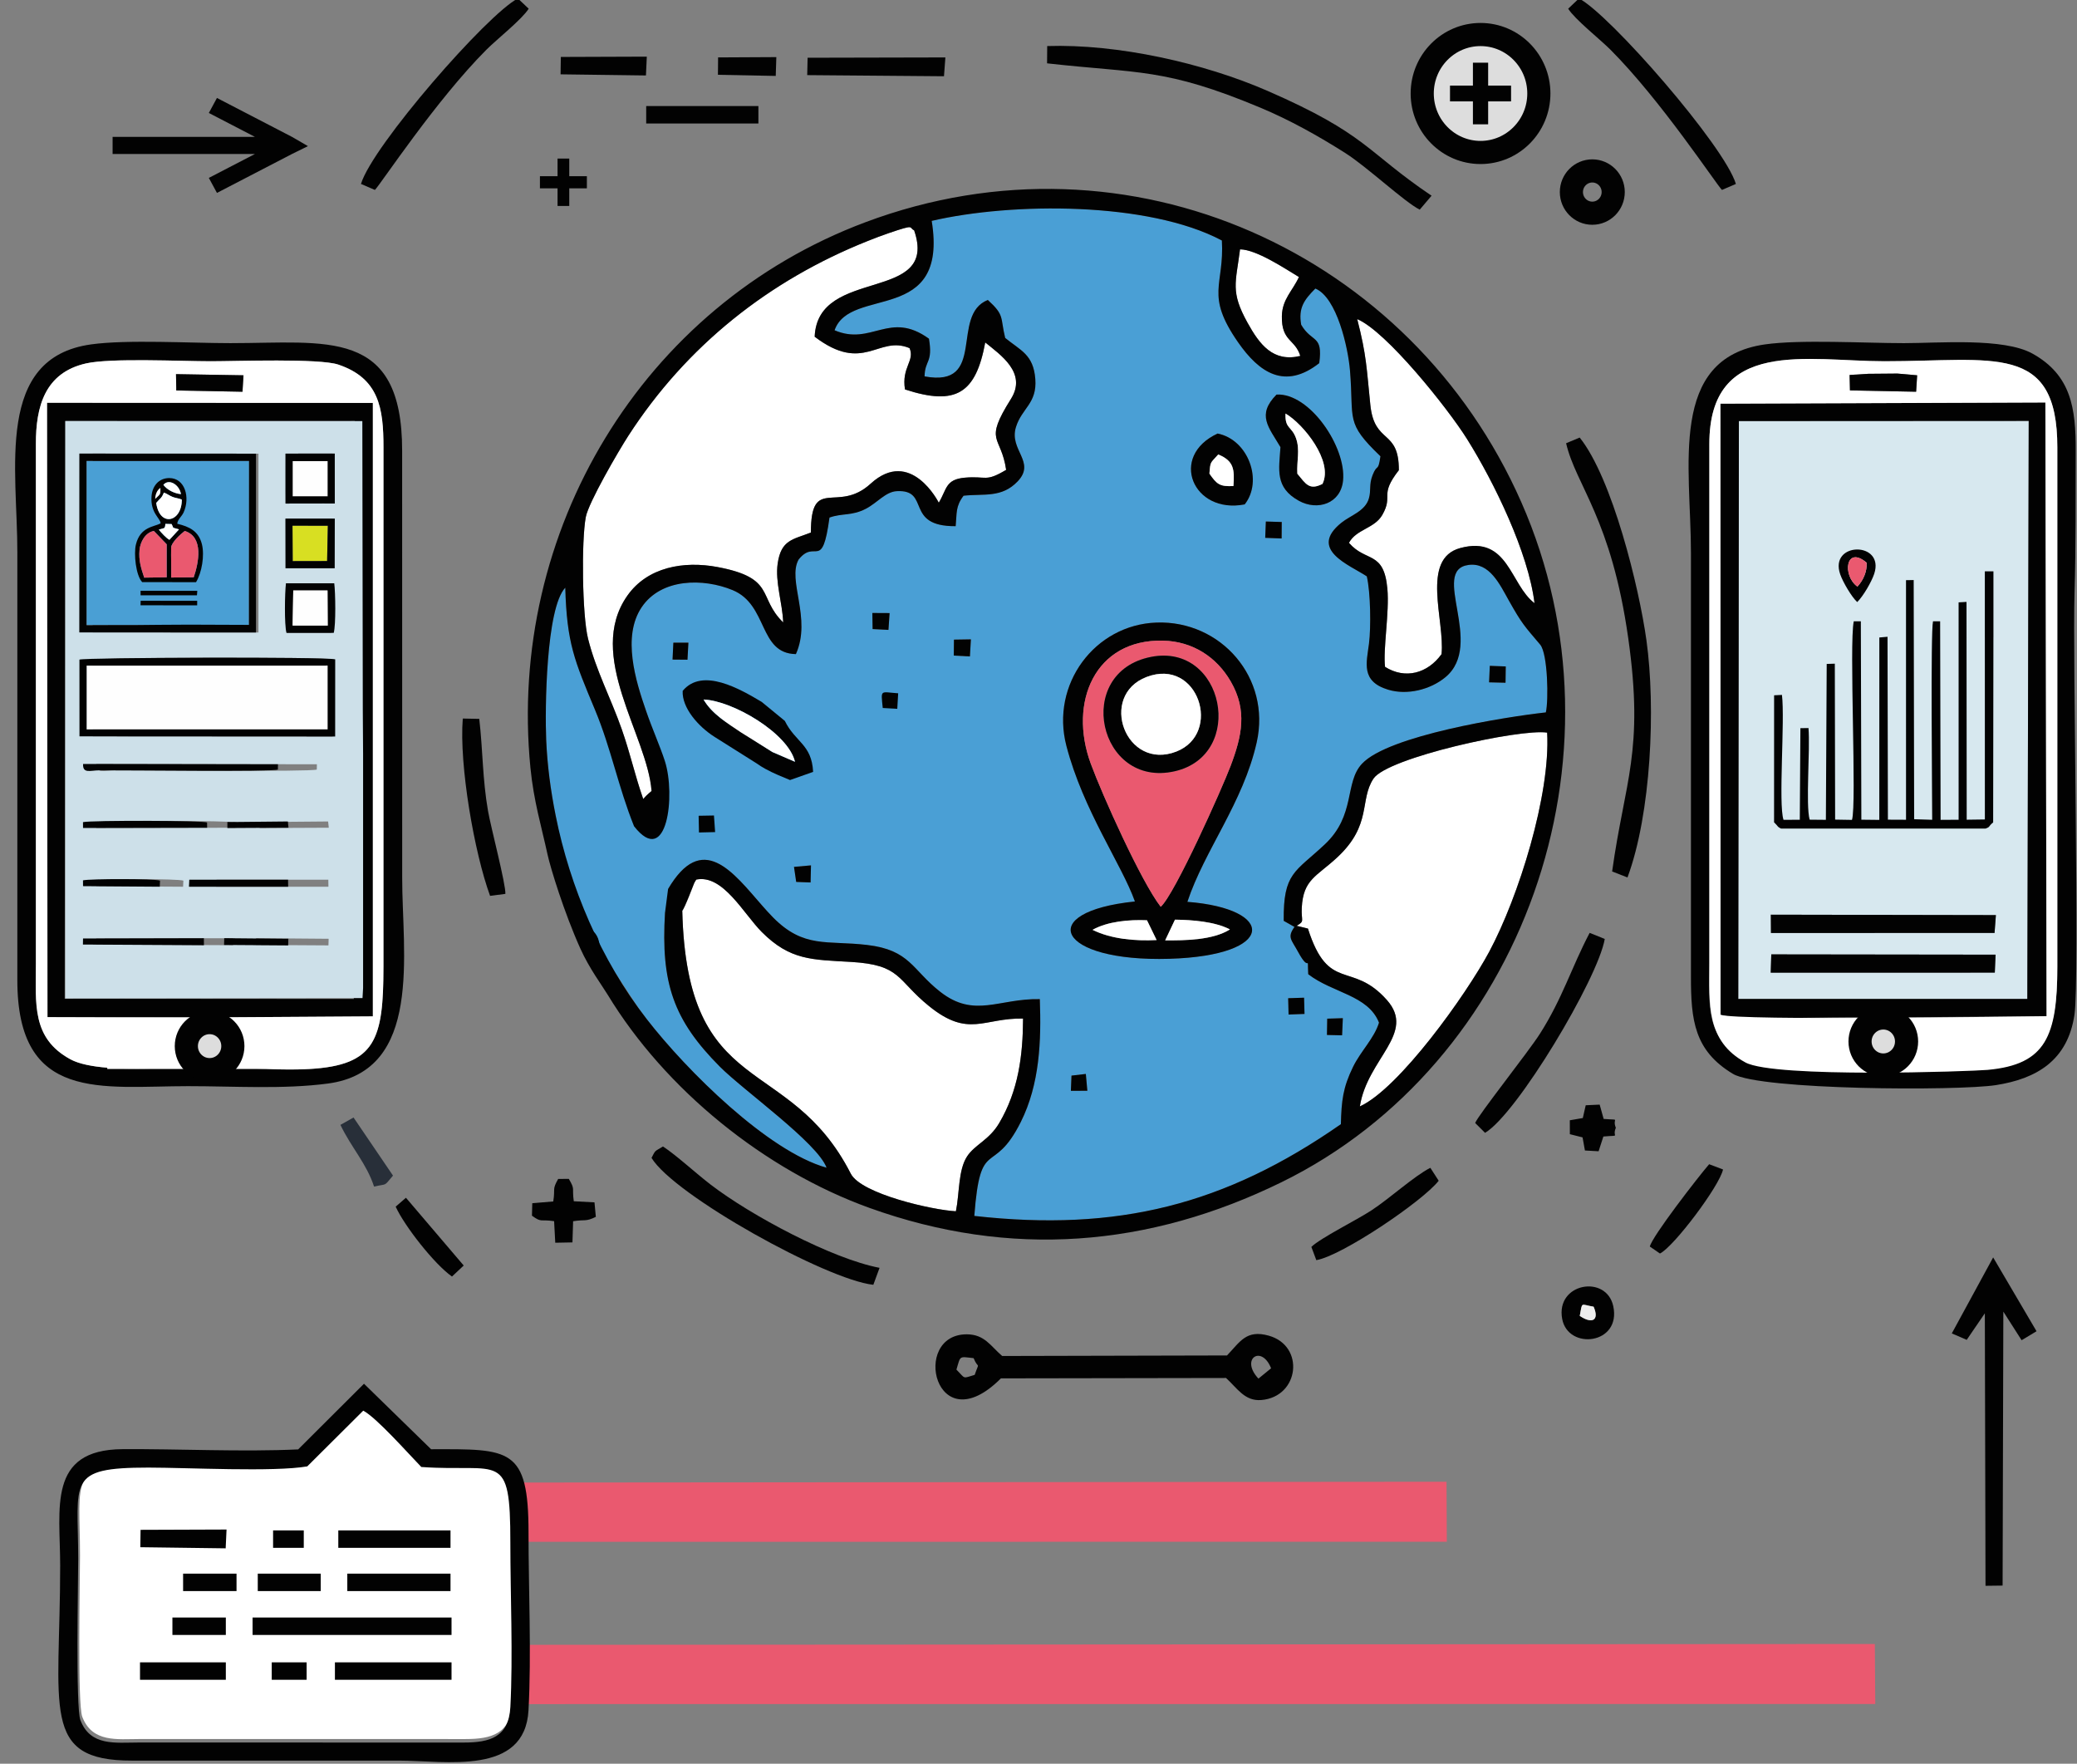 <?xml version="1.0" encoding="UTF-8"?>
<!DOCTYPE svg PUBLIC "-//W3C//DTD SVG 1.1//EN" "http://www.w3.org/Graphics/SVG/1.1/DTD/svg11.dtd">
<!-- Creator: CorelDRAW -->
<svg xmlns="http://www.w3.org/2000/svg" xml:space="preserve" width="530px" height="450px" shape-rendering="geometricPrecision" text-rendering="geometricPrecision" image-rendering="optimizeQuality" fill-rule="evenodd" clip-rule="evenodd"
viewBox="0 0 530 450.001"
 xmlns:xlink="http://www.w3.org/1999/xlink">
 <rect x="0" y="0" width="530" height="450.001" fill="#808080" stroke="none"/>
 <g id="Слой_x0020_1">
  <g id="_244852120">
   <ellipse id="_250399728" fill="none" stroke="#020202" stroke-width="5.906" cx="406.317" cy="49.005" rx="5.335" ry="5.394"/>
   <polygon id="_245659232" fill="#EA596F" points="98.58,434.795 478.524,434.77 478.418,419.459 98.478,419.695 "/>
   <polygon id="_238468968" fill="#EA596F" points="98.55,393.397 369.195,393.371 369.119,378.061 98.478,378.298 "/>
   <path id="_244886648" fill="white" d="M166.427 209.574c1.955,-0.963 0.122,-5.165 -0.161,-7.773 -1.075,-14.198 -16.865,-34.547 -6.203,-49.786 5.158,-7.372 14.441,-8.942 22.973,-7.35 15.05,2.809 10.204,7.711 16.82,14.144 -0.202,-5.028 -2.092,-10.344 -1.408,-15.041 0.886,-6.099 3.906,-6.093 8.474,-7.898 -0.006,-14.688 6.778,-4.719 15.234,-12.449 10.253,-9.374 17.398,4.831 17.399,4.832 2.073,-3.399 1.662,-5.93 6.62,-6.376 5.648,-0.507 5.159,1.228 10.57,-1.996 -1.303,-9.009 -5.845,-6.854 1.228,-18.103 4.186,-6.657 -2.718,-11.257 -6.562,-14.406 -2.395,12.954 -7.409,16.274 -20.479,11.989 -0.924,-5.675 2.585,-7.312 1.161,-10.54 -7.996,-3.357 -11.647,6.632 -24.207,-2.909 0.738,-18.037 31.84,-8.428 25.377,-27.152 -1.487,-0.669 0.544,-1.662 -6.374,0.685 -1.858,0.63 -3.633,1.312 -5.454,2.039 -25.078,9.991 -46.193,26.639 -61.107,49.719 -2.454,3.798 -10.165,17.01 -10.854,20.747 -1.127,6.102 -0.917,24.996 0.578,30.985 2.017,8.093 5.831,15.237 8.595,23.096 2.893,8.224 4.018,15.279 7.781,23.543z"/>
   <path id="_244886696" fill="#D7E8EF" d="M451.99 243.506l57.23 0.072 -0.194 4.58 -57.182 0.017 0.145 -4.669zm-0.113 -10.129l57.425 0.105 -0.339 4.548 -57.054 0.019 -0.032 -4.672zm-8.311 21.501l73.761 -0.005 0.353 -147.484 -73.956 0.04 -0.158 147.448z"/>
   <path id="_244886816" fill="#020202" d="M52.136 268.513c-2.823,-3.617 -0.586,-6.634 3.976,-4.501l-0.369 4.124 -3.607 0.377zm-35.47 -161.079l73.871 -0.013 -0.257 147.454 -73.772 -0.054 0.158 -147.387zm31.936 164.84c-7.759,0.244 -24.222,1.482 -30.627,-1.995 -9.947,-5.4 -8.82,-14.177 -8.82,-24.452l-0.002 -132.481c-0.022,-9.695 2.326,-18.253 12.803,-20.622 6.313,-1.429 24.246,-0.55 31.851,-0.552 6.517,-0.002 27.674,-0.781 32.521,0.855 10.345,3.49 11.539,11.06 11.524,21.157l-0.006 132.481c-0.014,24.317 -3.359,28.08 -39.511,25.535 3.443,-5.197 3.848,-7.234 0.05,-12.647l36.761 -0.234 0.001 -156.517 -83.147 -0.037 0.115 156.752 36.418 0.105c-3.798,7.462 -3.346,5.445 0.072,12.651zm-25.368 -184.403c-24.581,3.423 -18.771,31.771 -18.807,53.145l-0.002 109.003c-0.048,31.386 21.586,27.11 43.577,27.11 11.76,0 24.266,0.84 35.649,-0.663 24.371,-3.217 18.947,-33.472 18.979,-52.44l-0.013 -109.004c0.032,-31.501 -19.257,-27.47 -43.836,-27.47 -10.019,0 -26.335,-0.965 -35.548,0.319z"/>
   <path id="_244886624" fill="#020202" d="M482.746 267.831c-6.442,3.328 -6.673,-7.136 0.444,-3.847l-0.444 3.847zm-39.023 -160.401l73.956 -0.04 -0.353 147.484 -73.761 0.005 0.158 -147.448zm31.937 164.84c-7.741,0.262 -24.239,1.475 -30.628,-2 -10.05,-5.465 -8.849,-14.086 -8.849,-24.444l0.001 -132.481c-0.048,-27.317 25.141,-21.175 44.68,-21.174 27.836,0.002 44.15,-4.866 44.117,22.012l-0.001 132.481c0.001,24.246 -6.191,28.273 -39.562,25.519 3.386,-5.085 3.78,-7.186 0.039,-12.625l36.78 -0.283 -0.302 -156.582 -82.927 0.304 0.035 155.93c4.924,1.577 29.196,0.376 36.568,0.685 -3.743,7.097 -3.25,5.753 0.05,12.658zm-25.351 -184.39c-24.664,3.576 -18.822,31.067 -18.822,53.136l0 108.164c-0.011,11.112 0.86,18.895 10.721,24.814 6.908,4.146 57.426,4.384 67.138,2.862 10.225,-1.604 18.27,-6.181 20.009,-17.973 1.346,-9.125 -0.5,-90.534 0.019,-107.805 0.354,-11.761 0.25,-24.195 0.293,-36.056 0.039,-10.782 -1.116,-19.296 -11.034,-24.804 -7.395,-4.107 -23.958,-2.666 -32.793,-2.666 -9.853,0 -26.542,-0.976 -35.53,0.328z"/>
   <path id="_254340096" fill="white" d="M176.118 227.04l-2.019 5.3c1.189,48.623 27.208,36.2 43.003,67.118 2.64,5.167 20.93,9.302 26.821,9.592 0.941,-4.57 0.561,-10.501 2.855,-14 1.989,-3.032 5.619,-4.143 8.187,-8.493 4.882,-8.265 6.053,-17.117 6.097,-26.673 -10.09,-0.213 -13.848,5.021 -23.985,-3.171 -8.334,-6.735 -7.059,-10.527 -19.937,-11.284 -9.911,-0.583 -15.494,-0.367 -22.734,-7.613 -4.654,-4.659 -9.943,-14.804 -16.744,-13.394l-1.544 2.62z"/>
   <path id="_246871088" fill="white" d="M347.004 282.295c9.992,-4.528 27.095,-28.428 33.01,-39.46 7.492,-13.975 15.662,-40.038 14.783,-55.912 -6.908,-1.048 -40.753,6.374 -44.316,11.741 -3.635,5.478 -0.312,11.754 -9.21,20.058 -5.283,4.93 -8.712,5.596 -9.087,12.863 -0.181,3.514 0.863,3.365 -1.31,4.628l2.881 0.709c5.268,16.541 11.158,8.101 20.144,18.224 7.557,8.513 -4.995,14.931 -6.893,27.149z"/>
   <path id="_246870752" fill="white" d="M484.185 95.315l5.026 0.439 -0.261 4.193 -16.884 -0.337 -0.093 -3.939 4.746 -0.293 7.467 -0.064zm38.052 163.96l-0.302 -156.582 -82.927 0.304 0.035 155.93c4.874,1.56 75.441,0.409 83.194,0.348zm-14.998 13.7l0 0.001 -0.006 0c-4.132,0.38 -54.41,2.147 -61.839,-1.894 -10.05,-5.465 -9.21,-14.897 -9.21,-25.256l0.001 -132.481c-0.048,-27.317 25.141,-21.175 44.68,-21.174 27.836,0.002 44.15,-4.866 44.117,22.012l-0.001 132.481c0.001,17.723 -2.928,24.946 -17.741,26.31z"/>
   <path id="_246871040" fill="white" d="M44.912 95.462l17.221 0.293 -0.257 4.193 -16.887 -0.321 -0.076 -4.165zm-17.543 164.098l31.019 0 -0.005 -0.007 36.761 -0.234 0.001 -156.517 -83.147 -0.037 0.115 156.752 15.256 0.044 0 -0.001zm51.642 13.188l0 0.002 -0.03 0c-3.122,0.178 -6.755,0.165 -10.977,0l-40.635 0 0 -0.326c-3.81,-0.313 -7.194,-0.952 -9.393,-2.146 -9.947,-5.4 -8.82,-14.177 -8.82,-24.452l-0.002 -132.481c-0.022,-9.695 2.326,-18.253 12.803,-20.622 6.313,-1.429 24.246,-0.55 31.851,-0.552 6.517,-0.002 27.674,-0.781 32.521,0.855 10.345,3.49 11.539,11.06 11.524,21.157l-0.006 132.481c-0.011,18.513 -1.956,25.11 -18.835,26.084z"/>
   <path id="_246871232" fill="white" d="M374.359 112.021c-4.971,-7.932 -20.63,-27.504 -28.024,-30.6 2.398,9.339 2.378,12.502 3.344,21.885 1.051,10.213 7.316,6.037 7.276,16.662 -5.131,6.582 -1.307,6.301 -4.209,11.396 -1.997,3.503 -6.648,3.645 -8.519,7.136 4.35,5.06 8.913,1.913 9.802,11.704 0.552,6.061 -1.135,15.344 -0.598,19.939 5.161,3.242 10.854,1.681 14.415,-3.232 0.908,-8.518 -5.435,-24.338 4.799,-27.086 12.28,-3.298 12.672,9.377 18.931,14.07 -1.571,-12.874 -10.281,-30.809 -17.216,-41.875z"/>
   <path id="_246871208" fill="#4A9FD5" d="M273.418 274.437l3.659 -0.426 0.39 4.296 -4.204 0.002 0.155 -3.872zm65.256 -14.529l3.987 -0.128 -0.19 4.381 -3.868 -0.094 0.071 -4.159zm-9.965 -5.219l4.059 -0.131 0.115 4.143 -4.069 0.154 -0.105 -4.166zm-126.1 -33.509l4.332 -0.385 -0.099 4.364 -3.672 -0.139 -0.561 -3.84zm100.386 8.917c22.7,1.756 22.743,13.72 -4.558,14.535 -28.785,0.857 -34.57,-11.97 -8.836,-14.629 -3.341,-9.423 -13.195,-23.202 -17.49,-39.73 -4.074,-15.68 7.26,-30.886 23.007,-31.433 16.428,-0.57 29.276,14.111 25.564,30.58 -3.478,15.43 -13.303,27.474 -17.687,40.677zm77.168 -60.214l4.072 0.158 -0.06 4.156 -4.196 -0.1 0.184 -4.214zm-208.339 -5.909l3.84 0.006 -0.235 4.344 -3.814 -0.034 0.209 -4.316zm71.601 -0.777l4.325 -0.069 -0.252 4.362 -4.113 -0.223 0.039 -4.07zm-20.819 -6.797l4.4 0.025 -0.292 4.289 -4.044 -0.209 -0.064 -4.104zm100.407 -23.34l4.058 0.126 -0.028 4.205 -4.189 -0.163 0.159 -4.168zm-5.395 -4.365c-13.225,2.568 -19.422,-12.295 -6.907,-18.081 7.864,1.578 11.635,12.122 6.907,18.081zm9.124 -14.613c-2.998,-5.107 -6.154,-8.179 -0.998,-13.414 8.469,-0.464 17.837,13.447 16.974,21.946 -0.599,5.901 -6.53,7.779 -11.269,5.164 -6.185,-3.415 -5.067,-7.959 -4.707,-13.696zm-160.474 87.72c1.018,9.397 3.392,10.971 0.765,7.207 -1,-1.433 -3.652,4.139 -6.021,-2.349 -2.867,-7.85 -6.325,-18.712 -9.167,-25.524 -5.263,-12.617 -7.193,-16.984 -7.6,-31.189 -4.923,5.217 -5.203,31.024 -4.863,38.864 0.283,6.51 1.13,12.87 2.414,19.264 7.191,35.815 -3.634,11.139 17.454,43.518 1.969,3.024 3.565,5.557 5.773,8.407 10.232,13.201 30.997,33.762 45.904,37.935 -2.347,-6.357 -21.188,-19.701 -27.247,-25.791 -11.86,-11.918 -15.06,-21.314 -13.983,-39.26l3.829 -2.287 0.574 1.743 2.019 -5.3 -2.581 -1.049 -3.058 0.828c9.901,-16.839 18.63,-1.013 26.785,7.252 7.877,7.983 13.761,5.809 24.023,7.028 10.962,1.304 11.443,6.301 18.612,11.926 8.766,6.88 14.978,1.672 25.44,1.9 0.394,10.688 -0.021,21.686 -4.853,31.343 -7.115,14.217 -10.299,3.306 -11.861,23.968 36.54,4.096 63.982,-2.813 93.538,-23.41 0.154,-5.936 0.497,-9.294 3.107,-14.629 1.971,-4.029 5.428,-7.324 6.619,-11.277 -2.8,-7.055 -11.854,-7.547 -18.058,-12.355 -0.285,-5.786 0.581,0.154 -2.574,-5.667 -1.754,-3.234 -2.836,-3.72 -0.934,-6.399l-2.75 -1.553c-0.126,-12.305 2.877,-12.37 10.468,-19.493 7.993,-7.5 4.981,-15.75 9.507,-20.589 6.75,-7.219 36.62,-11.961 46.913,-13.1 0.731,-3.05 0.502,-14.989 -1.442,-17.288 -4.136,-4.89 -4.638,-5.291 -8.003,-11.267 -2.282,-4.049 -4.922,-9.813 -10.307,-9.065 -9.811,1.362 4.261,20.236 -5.867,28.64 -3.846,3.19 -9.782,4.662 -14.637,3.181 -7.019,-2.14 -5.486,-6.855 -4.871,-11.748 0.526,-4.175 0.411,-13.029 -0.555,-17.164 -4.42,-2.935 -15.015,-6.816 -6.498,-13.674 2.398,-1.931 6.093,-2.946 7.029,-6.215 0.608,-2.126 -0.014,-3.474 0.934,-5.919 1.218,-3.137 1.397,-0.579 2.016,-4.827 -9.086,-8.72 -6.724,-9.156 -7.772,-21.868 -0.48,-5.831 -3.343,-18.659 -8.839,-20.929 -2.874,2.894 -4.369,4.942 -3.615,9.234 2.765,4.727 5.593,2.425 4.609,9.801 -8.751,6.855 -15.299,2.485 -20.745,-5.363 -8.453,-12.182 -3.443,-14.395 -4.102,-25.933 -18.775,-9.96 -53.576,-9.763 -74.045,-5.004 4.319,26.668 -20.83,16.515 -24.783,27.908 9.464,4.055 13.993,-5.134 24.08,2.148 1.049,6.254 -1.041,5.394 -1.117,9.618 16.082,2.985 6.422,-15.641 16.143,-19.497 4.357,3.966 3.13,4.357 4.426,9.685 3.925,3.219 7.205,4.207 7.688,10.476 0.481,6.254 -3.419,7.409 -4.931,12.247 -1.844,5.906 5.173,8.888 0.431,13.877 -4.074,4.285 -8.622,3.098 -13.806,3.663 -2.069,2.744 -1.694,4.377 -2.015,7.771 -13.225,0.096 -6.27,-9.403 -15.028,-8.936 -2.856,0.152 -4.962,2.965 -7.865,4.48 -3.638,1.899 -5.998,1.08 -9.307,2.257 -1.884,13.93 -3.575,5.276 -7.883,10.722 -2.949,5.269 3.392,15.012 -0.689,24.117 -9.576,-0.163 -7.039,-12.569 -16.154,-16.328 -7.496,-3.092 -18.207,-3.03 -23.186,4.346 -5.06,7.495 -1.558,18.794 1.116,26.492 1.433,4.126 1.1,8.532 2.302,11.922 2.029,5.718 4.735,9.593 0.715,11.981l-1.62 -3.503z"/>
   <path id="_246871400" fill="#020202" d="M299.827 234.647c4.385,0.064 10.137,0.477 14.021,2.489 -4.305,2.72 -11.373,2.83 -16.519,2.789l2.498 -5.277zm-21.037 2.595c3.88,-2.166 9.373,-2.631 13.892,-2.44l2.456 5.047c-5.405,0.278 -11.562,-0.235 -16.348,-2.607zm17.396 -5.878c-4.978,-6.404 -14.864,-28.415 -17.848,-36.517 -5.774,-15.686 1.082,-31.805 18.451,-31.389 7.612,0.183 13.687,4.231 17.261,10.408 4.293,7.424 2.864,13.9 -0.038,21.576 -2.194,5.803 -14.27,32.796 -17.826,35.922zm6.808 -1.266c4.384,-13.204 14.209,-25.247 17.687,-40.677 3.712,-16.469 -9.136,-31.151 -25.564,-30.58 -15.746,0.547 -27.08,15.752 -23.007,31.433 4.295,16.528 14.149,30.307 17.49,39.73 -25.734,2.659 -19.949,15.487 8.836,14.629 27.301,-0.815 27.258,-12.778 4.558,-14.535z"/>
   <path id="_246871304" fill="#EA596F" d="M293.694 167.608c18.695,-3.686 24.335,25.006 6.074,29.172 -19.519,4.454 -25.971,-25.251 -6.074,-29.172zm2.493 63.755c3.556,-3.126 15.632,-30.119 17.826,-35.922 2.902,-7.676 4.331,-14.152 0.038,-21.576 -3.574,-6.177 -9.648,-10.225 -17.261,-10.408 -17.369,-0.416 -24.226,15.703 -18.451,31.389 2.983,8.102 12.869,30.113 17.848,36.517z"/>
   <path id="_246871568" fill="#020202" d="M399.633 113.091c2.516,10.822 11.536,19.156 15.866,49.818 4.069,28.812 -0.907,36.326 -4.122,59.439l3.917 1.539c6.052,-16.335 7.224,-43.343 4.839,-60.521 -1.867,-13.459 -8.709,-41.369 -17.035,-51.722l-3.464 1.447z"/>
   <path id="_246871664" fill="#020202" d="M267.186 16.159c23.44,2.637 30.038,1.114 54.436,11.316 7.473,3.125 14.797,7.212 21.689,11.59 5.604,3.561 15.079,12.481 18.972,14.425l3.018 -3.555c-16.747,-11.287 -16.388,-15.651 -41.898,-26.766 -16.283,-7.096 -38.208,-11.998 -56.182,-11.419l-0.034 4.409z"/>
   <polygon id="_246871760" fill="#020202" points="511.205,334.656 515.866,341.949 519.675,339.66 508.605,320.825 498.053,340.212 501.859,341.858 506.483,335.087 506.655,404.61 511.017,404.556 "/>
   <path id="_246871856" fill="#020202" d="M293.836 172.315c12.685,-3.502 18.141,16.135 5.199,19.826 -12.632,3.602 -18.884,-16.048 -5.199,-19.826zm-0.142 -4.707c-19.897,3.921 -13.444,33.626 6.074,29.172 18.261,-4.166 12.62,-32.858 -6.074,-29.172z"/>
   <path id="_246871952" fill="white" d="M293.836 172.315c-13.684,3.778 -7.433,23.428 5.199,19.826 12.941,-3.691 7.486,-23.328 -5.199,-19.826z"/>
   <path id="_246871112" fill="#020202" d="M166.252 295.429c5.783,9.555 44.7,31.132 56.602,32.38l1.589 -4.326c-12.146,-2.314 -32.815,-13.341 -43.119,-21.249 -3.761,-2.885 -8.695,-7.454 -12.146,-9.715 -2.289,1.384 -1.844,0.861 -2.926,2.91z"/>
   <path id="_246872048" fill="#020202" d="M184.287 183.545l-0.008 -0.006c-1.89,-1.454 -3.604,-3.082 -4.742,-5.058 7.343,0.261 21.58,8.562 23.323,15.88l-5.769 -2.489c-0.836,-0.522 -12.442,-8.091 -12.804,-8.328zm8.854 11.276c0.648,0.471 1.361,0.912 2.104,1.324l0.004 0.002c2.131,1.18 4.513,2.121 6.343,2.878l5.898 -2.078c-0.358,-7.077 -4.537,-7.535 -7.221,-13.015l-5.893 -4.838c-5.461,-3.248 -15.126,-8.914 -20.176,-2.818 -0.222,4.304 3.973,9.104 8.151,11.745l10.791 6.798z"/>
   <path id="_244680680" fill="#020202" d="M400.161 2.219c1.706,2.725 8.154,7.828 10.745,10.421 12.947,12.961 27.002,34.336 28.497,35.818l3.554 -1.524c-2.9,-9.711 -32.264,-43.35 -40.039,-47.325l-2.756 2.609z"/>
   <path id="_244680800" fill="#020202" d="M134.907 2.219c-1.706,2.725 -8.154,7.828 -10.745,10.421 -12.947,12.961 -27.001,34.336 -28.497,35.818l-3.554 -1.524c2.9,-9.711 32.264,-43.35 40.039,-47.325l2.756 2.609z"/>
   <path id="_244680920" fill="#020202" d="M328.034 105.518c4.539,2.644 12.265,12.158 9.435,17.946 -3.366,1.714 -4.228,0.038 -6.419,-2.6 -0.188,-3.289 0.729,-6.015 -0.328,-9.024 -1.103,-3.139 -2.864,-2.375 -2.687,-6.322zm-1.293 8.564c-0.36,5.737 -1.479,10.281 4.707,13.696 4.739,2.615 10.67,0.737 11.269,-5.164 0.863,-8.499 -8.505,-22.41 -16.974,-21.946 -5.156,5.235 -2,8.307 0.998,13.414z"/>
   <path id="_244681040" fill="white" d="M331.803 90.816c-1.306,-4.345 -4.834,-3.631 -4.697,-10.182 0.089,-4.311 2.733,-6.404 4.348,-9.957 -3.705,-2.237 -10.824,-6.998 -15.024,-7.059 -1.096,8.615 -2.489,10.789 1.903,18.713 3.076,5.551 6.506,10.153 13.47,8.485z"/>
   <path id="_244681160" fill="#020202" d="M376.427 286.526l2.519 2.509c8.111,-4.75 28.794,-39.28 30.552,-49.465l-3.86 -1.553c-4.644,8.831 -6.941,16.735 -12.687,25.74 -2.988,4.684 -15.834,20.857 -16.524,22.769z"/>
   <polygon id="_244681280" fill="#020202" points="451.845,248.175 509.027,248.159 509.221,243.578 451.99,243.506 "/>
   <polygon id="_244681400" fill="#020202" points="451.909,238.05 508.963,238.031 509.302,233.482 451.877,233.377 "/>
   <path id="_244681520" fill="#020202" d="M125.055 228.575l3.904 -0.507c0.15,-2.372 -3.699,-16.983 -4.42,-21.108 -1.45,-8.307 -1.305,-15.471 -2.244,-23.542l-4.205 -0.086c-0.944,11.864 2.929,34.23 6.965,45.242z"/>
   <path id="_244681640" fill="#020202" d="M308.617 120.841c0.256,-3.221 0.191,-2.545 2.254,-4.889 3.984,1.651 4.186,3.798 3.869,8.057 -3.471,0.176 -4.225,-0.428 -6.123,-3.169zm9 7.853c4.728,-5.96 0.957,-16.504 -6.907,-18.081 -12.515,5.786 -6.318,20.649 6.907,18.081z"/>
   <path id="_244681760" fill="#020202" d="M335.894 321.521c6.461,-1.069 27.123,-15.008 31.225,-20.259l-2.131 -3.301c-4.202,2.152 -10.312,7.775 -15.071,10.887 -3.702,2.419 -12.928,7.009 -15.291,9.292l1.267 3.382z"/>
   <path id="_244681880" fill="#020202" d="M406.65 333.4c1.553,3.542 -0.45,4.453 -3.534,2.34 0.728,-3.717 0.081,-2.924 3.534,-2.34zm-8.023 3.1c1.498,8.104 15.169,6.532 13.034,-3.26 -1.77,-8.119 -14.727,-5.903 -13.034,3.26z"/>
   <path id="_244682000" fill="#020202" d="M423.581 319.829c3.532,-1.726 15.198,-17.216 16.095,-21.443l-3.543 -1.339c-2.706,3.112 -14.551,18.398 -15.137,21.005l2.585 1.778z"/>
   <path id="_244682120" fill="#020202" d="M141.395 311.578l0.293 5.5 4.387 -0.084 0.172 -5.399c3.131,-0.52 3.115,0.2 5.798,-1.121l-0.346 -3.696 -5.28 -0.283c-0.506,-3.54 0.426,-2.843 -1.274,-5.715l-2.714 0.028c-1.612,2.844 -0.696,2.277 -1.254,5.739l-5.354 0.449 -0.081 3.183c2.535,1.853 2.073,0.862 5.654,1.398z"/>
   <path id="_244682240" fill="#020202" d="M100.966 307.875c2.233,4.928 9.889,14.688 14.368,17.826l2.993 -2.81 -14.739 -17.29 -2.622 2.274z"/>
   <path id="_244682360" fill="white" d="M189.042 186.846l8.049 5.027 5.769 2.489c-1.743,-7.318 -15.98,-15.619 -23.323,-15.88 2.068,3.589 6.037,6.034 9.506,8.365z"/>
   <path id="_244682480" fill="white" d="M337.469 123.463c2.83,-5.787 -4.896,-15.301 -9.435,-17.946 -0.177,3.947 1.584,3.183 2.687,6.322 1.057,3.008 0.141,5.734 0.328,9.024 2.191,2.637 3.053,4.313 6.419,2.6z"/>
   <path id="_289511680" fill="#282F39" d="M95.45 302.753c3.483,-0.839 2.328,0.169 4.834,-2.804l-10.069 -14.823 -3.346 1.881c2.764,5.786 6.674,9.873 8.581,15.745z"/>
   <path id="_289511824" fill="#020202" d="M403.897 285.262l-3.318 0.57 0.012 3.548 3.243 0.821 0.602 3.343 3.489 0.196 1.22 -3.762c4.734,-0.415 2.107,0.38 3.178,-2.228 -1.063,-2.653 1.573,-1.894 -3.107,-2.259l-1.017 -3.653 -3.561 0.164 -0.742 3.26z"/>
   <polygon id="_289511776" fill="#020202" points="472.066,99.611 488.949,99.948 489.211,95.755 484.185,95.315 476.718,95.379 471.972,95.672 "/>
   <polygon id="_289511896" fill="#020202" points="44.987,99.626 61.875,99.948 62.132,95.755 44.912,95.462 "/>
   <path id="_289511752" fill="white" d="M297.329 239.924c5.146,0.041 12.214,-0.069 16.519,-2.789 -3.883,-2.011 -9.635,-2.425 -14.021,-2.489l-2.498 5.277z"/>
   <path id="_289512016" fill="white" d="M278.791 237.242c4.786,2.372 10.943,2.884 16.348,2.607l-2.456 -5.047c-4.519,-0.191 -10.012,0.274 -13.892,2.44z"/>
   <path id="_289512160" fill="white" d="M308.617 120.841c1.898,2.741 2.652,3.345 6.123,3.169 0.317,-4.259 0.115,-6.406 -3.869,-8.057 -2.062,2.343 -1.997,1.668 -2.254,4.889z"/>
   <path id="_289512232" fill="#020202" d="M147.677 240.069l1.342 3.038 3.772 -0.244c1.265,-5.093 -4.591,-8.933 -5.114,-2.793z"/>
   <polygon id="_289512520" fill="#020202" points="243.386,167.267 247.498,167.49 247.75,163.128 243.425,163.197 "/>
   <polygon id="_289512664" fill="#020202" points="222.669,160.504 226.713,160.713 227.005,156.424 222.605,156.4 "/>
   <polygon id="_289512760" fill="#020202" points="379.978,174.097 384.175,174.198 384.235,170.041 380.163,169.883 "/>
   <polygon id="_289512832" fill="#020202" points="322.853,137.228 327.042,137.391 327.071,133.186 323.012,133.06 "/>
   <polygon id="_289513048" fill="#020202" points="178.36,212.404 182.481,212.306 182.186,208.071 178.275,208.139 "/>
   <polygon id="_289513024" fill="#020202" points="328.814,258.855 332.883,258.701 332.768,254.558 328.709,254.689 "/>
   <polygon id="_289513192" fill="#020202" points="338.603,264.067 342.471,264.161 342.661,259.781 338.674,259.908 "/>
   <polygon id="_289513288" fill="#020202" points="171.615,168.29 175.428,168.324 175.664,163.98 171.824,163.974 "/>
   <polygon id="_289513480" fill="#020202" points="203.17,225.02 206.842,225.159 206.942,220.795 202.609,221.18 "/>
   <polygon id="_289513576" fill="#020202" points="273.263,278.309 277.467,278.306 277.077,274.011 273.418,274.437 "/>
   <path id="_244101512" fill="#020202" d="M225.257 180.643l3.707 0.207 0.228 -3.96c-4.611,-0.309 -4.427,-1.136 -3.935,3.754z"/>
   <path id="_244101680" fill="#EEEEEE" d="M403.116 335.74c3.084,2.113 5.087,1.202 3.534,-2.34 -3.452,-0.585 -2.806,-1.377 -3.534,2.34z"/>
   <g>
    <path id="_244101416" fill="white" d="M107.971 373.403c-3.267,-3.361 -11.432,-12.606 -14.819,-14.373l-14.283 14.218c-8.543,1.48 -30.585,0.308 -40.532,0.307 -21.091,-0.002 -17.921,3.41 -17.921,23.296 0,6.124 -0.673,37.885 0.566,41.144 2.545,6.704 8.907,5.714 14.867,5.707l82.934 0.008c6.625,0.002 11.513,-1.332 11.916,-9.09 0.685,-13.185 -0.007,-28.534 -0.007,-41.961 0.001,-23.762 -2.613,-17.846 -22.72,-19.257z"/>
    <path id="_244101776" fill="#020202" d="M107.509 374.296c20.107,1.41 22.721,-4.505 22.72,19.256 0,13.427 0.692,28.778 0.007,41.962 -0.403,7.758 -5.291,9.092 -11.916,9.09l-82.934 -0.008c-5.96,0.007 -12.321,0.996 -14.867,-5.707 -1.239,-3.26 -0.566,-35.02 -0.566,-41.144 0,-19.886 -3.17,-23.299 17.921,-23.296 9.947,0 31.989,1.173 40.532,-0.307l14.283 -14.218c3.387,1.767 11.552,11.011 14.819,14.373zm2.497 -4.531l-17.125 -16.708 -16.798 16.75c-14.396,0.678 -30.391,-0.155 -44.844,-0.058 -19.226,0.129 -15.885,15.139 -15.885,29.671 0,36.65 -5.115,49.849 18.373,49.791l67.997 -0.002c11.995,0 32.23,3.944 33.138,-12.862 0.767,-14.202 0.002,-30.836 0.006,-45.31 0.002,-21.763 -4.763,-21.312 -24.863,-21.272z"/>
    <polygon id="_244101872" fill="#020202" points="57.808,390.252 35.868,390.33 35.804,394.765 57.586,395.052 "/>
    <g>
     <rect id="_244101944" fill="#020202" x="85.463" y="424.138" width="29.756" height="4.449"/>
     <rect id="_289512928" fill="#020202" x="69.339" y="424.138" width="8.904" height="4.449"/>
     <rect id="_244102040" fill="#020202" x="35.727" y="424.138" width="21.9" height="4.449"/>
    </g>
    <rect id="_244102232" fill="#020202" x="64.451" y="412.701" width="50.768" height="4.449"/>
    <rect id="_244102328" fill="#020202" x="43.995" y="412.701" width="13.632" height="4.449"/>
    <rect id="_244102424" fill="#020202" x="46.723" y="401.508" width="13.632" height="4.449"/>
    <rect id="_244102520" fill="#020202" x="65.776" y="401.508" width="16.065" height="4.449"/>
    <rect id="_244102616" fill="#020202" x="88.624" y="401.508" width="26.336" height="4.449"/>
    <rect id="_244102712" fill="#020202" x="86.326" y="390.475" width="28.633" height="4.449"/>
    <rect id="_244102808" fill="#020202" x="69.685" y="390.475" width="7.83" height="4.449"/>
   </g>
   <polygon id="_244103000" fill="#020202" points="165.05,14.452 143.109,14.53 143.045,18.965 164.828,19.253 "/>
   <polygon id="_244103096" fill="#020202" points="198.101,14.572 183.241,14.649 183.198,19.084 197.951,19.372 "/>
   <polygon id="_244103192" fill="#020202" points="241.239,14.654 206.084,14.732 205.981,19.167 240.882,19.455 "/>
   <rect id="_244103288" fill="#020202" x="164.893" y="27.059" width="28.633" height="4.449"/>
   <path id="_244103384" fill="#020202" d="M347.004 282.295c1.898,-12.217 14.45,-18.636 6.893,-27.149 -8.986,-10.123 -14.876,-1.683 -20.144,-18.224l-2.881 -0.709c2.173,-1.263 1.129,-1.114 1.31,-4.628 0.376,-7.267 3.804,-7.933 9.087,-12.863 8.898,-8.303 5.575,-14.58 9.21,-20.058 3.563,-5.367 37.408,-12.789 44.316,-11.741 0.879,15.874 -7.291,41.938 -14.783,55.912 -5.915,11.031 -23.017,34.931 -33.01,39.46zm-180.738 -80.493c0,0 -1.205,0.928 -2.139,2.042 -2.1,-5.96 -3.278,-11.546 -5.482,-17.812 -2.764,-7.859 -6.578,-15.004 -8.595,-23.096 -1.494,-5.989 -1.704,-24.884 -0.578,-30.985 0.69,-3.737 8.4,-16.949 10.854,-20.747 14.914,-23.08 36.029,-39.728 61.107,-49.719 1.821,-0.726 3.596,-1.409 5.454,-2.039 6.919,-2.347 4.887,-1.354 6.374,-0.685 6.463,18.724 -24.639,9.116 -25.377,27.152 12.56,9.541 16.211,-0.448 24.207,2.909 1.424,3.228 -2.085,4.865 -1.161,10.54 13.07,4.285 18.084,0.965 20.479,-11.989 3.845,3.149 10.748,7.749 6.562,14.406 -7.074,11.249 -2.531,9.093 -1.228,18.103 -5.411,3.224 -4.922,1.489 -10.57,1.996 -4.958,0.445 -4.547,2.976 -6.62,6.376 -0.001,-0.001 -7.146,-14.206 -17.399,-4.832 -8.456,7.73 -15.24,-2.239 -15.234,12.449 -4.569,1.805 -7.589,1.799 -8.474,7.898 -0.684,4.697 1.206,10.013 1.408,15.041 -6.617,-6.432 -1.77,-11.335 -16.82,-14.144 -8.531,-1.592 -17.815,-0.022 -22.973,7.35 -10.662,15.239 5.128,35.588 6.203,49.786zm3.399 -7.613c-1.205,-3.724 -3.157,-8.068 -4.795,-12.787 -2.674,-7.698 -6.176,-18.997 -1.116,-26.492 4.98,-7.376 15.69,-7.439 23.186,-4.346 9.115,3.758 6.578,16.165 16.154,16.328 4.081,-9.105 -2.261,-18.848 0.689,-24.117 4.307,-5.446 5.999,3.208 7.883,-10.722 3.309,-1.178 5.669,-0.358 9.307,-2.257 2.903,-1.515 5.009,-4.328 7.865,-4.48 8.758,-0.467 1.804,9.032 15.028,8.936 0.321,-3.393 -0.054,-5.027 2.015,-7.771 5.184,-0.565 9.732,0.622 13.806,-3.663 4.742,-4.989 -2.275,-7.971 -0.431,-13.877 1.512,-4.838 5.412,-5.993 4.931,-12.247 -0.483,-6.269 -3.763,-7.258 -7.688,-10.476 -1.296,-5.328 -0.069,-5.719 -4.426,-9.685 -9.722,3.855 -0.061,22.481 -16.143,19.497 0.077,-4.224 2.166,-3.364 1.117,-9.618 -10.088,-7.283 -14.616,1.906 -24.08,-2.148 3.953,-11.393 29.102,-1.24 24.783,-27.908 20.469,-4.759 55.27,-4.956 74.045,5.004 0.659,11.538 -4.351,13.752 4.102,25.933 5.446,7.848 11.994,12.219 20.745,5.363 0.984,-7.376 -1.844,-5.074 -4.609,-9.801 -0.754,-4.292 0.742,-6.34 3.615,-9.234 5.497,2.27 8.36,15.098 8.839,20.929 1.048,12.712 -1.315,13.148 7.772,21.868 -0.619,4.248 -0.798,1.69 -2.016,4.827 -0.948,2.445 -0.326,3.793 -0.934,5.919 -0.935,3.269 -4.631,4.284 -7.029,6.215 -8.517,6.857 2.079,10.739 6.498,13.674 0.966,4.135 1.081,12.989 0.555,17.164 -0.615,4.893 -2.148,9.608 4.871,11.748 4.856,1.481 10.792,0.009 14.637,-3.181 10.128,-8.404 -3.945,-27.278 5.867,-28.64 5.386,-0.748 8.026,5.016 10.307,9.065 3.365,5.975 3.867,6.377 8.003,11.267 1.944,2.298 2.173,14.238 1.442,17.288 -10.293,1.139 -40.163,5.881 -46.913,13.1 -4.526,4.839 -1.514,13.089 -9.507,20.589 -7.591,7.123 -10.595,7.188 -10.468,19.493l2.75 1.553c-1.902,2.679 -0.82,3.165 0.934,6.399 3.155,5.82 2.289,-0.119 2.574,5.667 6.204,4.808 15.258,5.301 18.058,12.355 -1.191,3.953 -4.648,7.248 -6.619,11.277 -2.61,5.335 -2.954,8.693 -3.107,14.629 -29.556,20.596 -56.998,27.506 -93.538,23.41 1.561,-20.662 4.746,-9.751 11.861,-23.968 4.832,-9.657 5.248,-20.655 4.853,-31.343 -10.462,-0.228 -16.674,4.98 -25.44,-1.9 -7.169,-5.624 -7.65,-10.622 -18.612,-11.926 -10.261,-1.219 -16.146,0.956 -24.023,-7.028 -7.286,-7.385 -15.032,-20.803 -23.662,-11.564l-0.001 -0.002 -0.014 0.019c-1.022,1.098 -2.059,2.512 -3.107,4.296l-0.783 6.064c-1.077,17.946 2.124,27.341 13.983,39.26 6.059,6.09 24.9,19.434 27.247,25.791 -14.907,-4.173 -35.672,-24.733 -45.904,-37.935 -11.738,-15.144 -19.565,-33.691 -23.228,-51.925 -1.284,-6.393 -2.131,-12.754 -2.414,-19.264 -0.34,-7.84 -0.06,-33.647 4.863,-38.864 0.407,14.205 2.337,18.573 7.6,31.189 4.069,9.754 5.943,19.729 9.953,29.677 8.484,10.824 10.648,-8.036 7.869,-16.624zm4.434 38.152c0.469,-0.18 3.095,-7.127 3.095,-7.127l0.468 -0.793c6.802,-1.41 12.091,8.734 16.744,13.394 7.24,7.246 12.823,7.03 22.734,7.613 12.878,0.757 11.603,4.55 19.937,11.284 10.136,8.192 13.895,2.959 23.985,3.171 -0.044,9.556 -1.215,18.407 -6.097,26.673 -2.569,4.35 -6.198,5.461 -8.187,8.493 -2.294,3.498 -1.913,9.43 -2.855,14 -5.89,-0.289 -24.181,-4.424 -26.821,-9.592 -15.795,-30.918 -41.813,-18.495 -43.003,-67.118zm-19.022 21.477l0.007 0.012c14.662,24.149 40.03,44.731 66.787,54.363 35.952,12.941 71.314,10.039 105.188,-6.579 61.492,-30.162 89.719,-108.593 61.153,-173.465 -28.01,-63.607 -99.971,-96.695 -167.375,-71.45 -57.052,21.367 -91.421,78.984 -85.481,139.222 0.839,8.508 2.81,14.936 4.365,22.108 0.724,3.334 4.199,14.726 8.359,23.967 2.322,5.157 5.48,9.324 6.997,11.823zm191.256 -172.397c7.394,3.096 23.053,22.668 28.024,30.6 6.934,11.066 15.645,29.001 17.216,41.875 -6.259,-4.694 -6.651,-17.368 -18.931,-14.07 -10.234,2.748 -3.891,18.568 -4.799,27.086 -3.561,4.912 -9.254,6.474 -14.415,3.232 -0.537,-4.596 1.149,-13.878 0.598,-19.939 -0.889,-9.79 -5.452,-6.644 -9.802,-11.704 1.871,-3.491 6.522,-3.633 8.519,-7.136 2.902,-5.095 -0.921,-4.814 4.209,-11.396 0.04,-10.625 -6.224,-6.449 -7.276,-16.662 -0.966,-9.383 -0.946,-12.546 -3.344,-21.885zm-14.531 9.396c-6.965,1.668 -10.395,-2.934 -13.47,-8.485 -4.391,-7.924 -2.999,-10.098 -1.903,-18.713 4.2,0.061 11.319,4.822 15.024,7.059 -1.615,3.553 -4.259,5.646 -4.348,9.957 -0.137,6.552 3.391,5.837 4.697,10.182z"/>
   <polygon id="_244850272" fill="#020202" points="28.732,34.925 65.054,34.925 53.29,28.824 55.36,24.993 74.509,34.925 78.58,37.284 74.509,39.289 55.36,49.221 53.29,45.391 65.054,39.289 28.732,39.289 "/>
   <polygon id="_244850368" fill="#020202" fill-rule="nonzero" points="142.274,52.55 142.274,48.051 137.778,48.051 137.778,44.956 142.274,44.956 142.274,40.459 145.263,40.459 145.263,44.956 149.758,44.956 149.758,48.051 145.263,48.051 145.263,52.55 "/>
   <ellipse id="_244850464" fill="#DDDDDD" stroke="#020202" stroke-width="5.906" cx="53.484" cy="266.914" rx="5.936" ry="6.002"/>
   <ellipse id="_244850560" fill="#DDDDDD" stroke="#020202" stroke-width="5.906" cx="480.574" cy="265.73" rx="5.936" ry="6.002"/>
   <g>
    <path id="_244850656" fill="#020202" d="M506.485 162.662l0.006 46.417 -4.637 0.065 -0.048 -55.571 -2.017 0.116 0.005 55.465 -4.597 0.028 -0.119 -50.659 -1.819 -0.008c-0.645,2.68 -0.208,44.107 -0.21,50.649l-4.603 -0.144 -0.116 -61.025 -1.962 0.032 0.005 61.128 -4.624 -0.021 -0.097 -46.667 -2.089 0.184 -0.008 46.539 -4.58 -0.05 -0.129 -50.617 -1.807 -0.008c-1.214,5.728 0.797,46.788 -0.459,50.675l-4.297 -0.071 -0.079 -39.786 -2.072 0.065 -0.209 39.775 -4.146 -0.038c-1.046,-3.846 0.163,-17.96 -0.295,-23.376l-2.062 0.03 -0.155 23.369 -4.153 0.017c-1.351,-3.993 0.391,-25.358 -0.398,-31.873l-2.003 0.097 -0.011 32.412c1.041,0.971 0.79,1.155 1.809,1.599l52.138 0c1.349,-0.49 0.575,-0.446 1.959,-1.577l0.067 -47.171 0.006 0 0 -16.885 -2.196 0 0 16.885 0.002 0z"/>
    <path id="_244850752" fill="#020202" d="M473.967 149.665c-3.922,-2.826 -2.978,-10.63 2.341,-6.095 0.17,2.226 -0.874,4.511 -2.341,6.095zm-0.047 3.954c1.507,-1.491 3.628,-5.099 4.326,-7.189 2.799,-8.383 -11.613,-8.276 -8.661,0.13 0.685,1.951 2.889,5.744 4.335,7.059z"/>
    <path id="_244850848" fill="#EA596F" d="M473.967 149.665c1.467,-1.584 2.511,-3.868 2.341,-6.095 -5.319,-4.535 -6.263,3.268 -2.341,6.095z"/>
   </g>
   <path id="_244851040" fill="#CDE0E9" d="M65.345 239.372l18.517 0.154 -0.053 1.687 -18.513 -0.113 0.048 -1.727zm27.307 -47.258l0 59.986c-0.044,0.909 -0.093,1.766 -0.148,2.559l-75.841 0.09 0.001 -147.316 75.796 0.011 0.118 73.617c0,3.125 0.03,6.887 0.073,11.053zm-68.1 47.339l34.909 -0.07 0.017 1.785 -34.957 -0.172 0.032 -1.543zm30.601 -13.213l0.097 -1.788 28.532 -0.006 0.022 1.8 -28.651 -0.006zm-30.613 -1.624c2.047,-0.42 20.793,-0.43 22.252,0.07l-0.072 1.557 -22.166 -0.144 -0.014 -1.482zm41.708 -14.87l17.478 -0.152 0.174 1.593 -17.646 0.083 -0.006 -1.524zm-41.71 0.02c2.391,-0.491 34.702,-0.398 35.84,0.078l0.028 1.349 -35.852 0.064 -0.015 -1.491zm0.026 -14.844l56.299 0.08 -0.024 1.35c-1.866,0.606 -42.936,0.149 -51.601,0.193 -2.59,0.013 -4.801,0.927 -4.674,-1.623zm-0.878 -26.628c1.45,-0.541 58.821,-0.726 61.22,-0.07l-0.009 19.69 -61.201 -0.038 -0.009 -19.583zm49.552 -6.826c-0.53,-2.127 -0.398,-10.221 -0.122,-12.641l11.562 0.001c0.285,2.376 0.412,10.554 -0.124,12.647l-11.316 -0.007zm-49.572 -45.739l42.288 0.019 0 45.625 -42.301 -0.009 0.009 -43.714 0.004 -1.92zm49.319 16.583l11.825 0.006 -0.022 12.67 -11.785 0.002 -0.018 -12.678zm0.009 -16.579l11.809 -0.008 0.007 12.751 -2.589 -0.011 -5.841 0.005 -3.382 0.013 -0.011 -3.188 0.002 -1.799 -0.001 -3.148 0.005 -4.616z"/>
   <polygon id="_244851136" fill="#FEFEFE" points="22.102,186.113 83.629,186.114 83.629,169.812 83.118,169.821 22.102,169.821 "/>
   <path id="_244851232" fill="#4A9FD4" d="M22.091 159.492c13.813,0.043 27.628,-0.143 41.439,-0.054l0.022 -41.831 -41.462 0.017 0 41.869z"/>
   <path id="_244851328" fill="#020202" d="M22.091 117.623l41.462 -0.017 -0.022 41.831c-28.323,-0.182 -19.002,0.124 -41.439,0.054l0 -41.869zm-1.846 0.026l-0.009 43.714 45.096 0.009 0 -45.625 -45.083 -0.019 -0.004 1.92z"/>
   <path id="_244851424" fill="#020202" d="M22.102 169.821l61.016 0 0.511 -0.008 0 16.302 -61.527 -0.001 0 -16.292zm-1.821 18.056l65.244 0.038 0.011 -19.69c-2.557,-0.657 -63.718,-0.471 -65.266,0.07l0.011 19.583z"/>
   <path id="_244851520" fill="#020202" d="M70.908 196.352l0.021 -1.35 -49.73 -0.08c-0.113,2.55 1.839,1.636 4.128,1.623 7.655,-0.044 43.934,0.413 45.581,-0.193z"/>
   <path id="_244851616" fill="#020202" d="M74.669 159.024l0.164 -8.378 8.747 -0.001 0.052 8.978 -0.515 0.006 -8.447 -0.006 -0.001 -0.599zm-1.573 2.444l12.064 0.007c0.572,-2.093 0.436,-10.271 0.133,-12.647l-12.326 -0.001c-0.295,2.42 -0.437,10.514 0.129,12.641z"/>
   <polygon id="_244851712" fill="#FEFEFE" points="74.671,126.194 74.667,126.642 83.628,126.642 83.628,117.651 74.669,117.65 "/>
   <polygon id="_244851808" fill="#D8DF22" points="74.692,143.163 83.472,143.145 83.654,134.142 74.638,134.125 "/>
   <path id="_244851904" fill="#020202" d="M74.669 117.65l8.959 0.001 0 8.991 -8.961 0 0.004 -0.448 -0.001 -8.544zm-1.838 2.698l0.002 3.148 -0.002 1.799 0.011 3.188 3.605 -0.013 6.227 -0.005 2.759 0.011 -0.007 -12.751 -12.589 0.008 -0.005 4.616z"/>
   <polygon id="_244852000" fill="#FEFEFE" points="74.671,159.623 83.118,159.629 83.633,159.623 83.581,150.645 74.834,150.647 74.669,159.024 "/>
   <path id="_244852096" fill="#020202" d="M74.638 134.125l9.017 0.017 -0.182 9.004 -8.78 0.018 -0.054 -9.038zm-1.792 10.864l12.563 -0.002 0.024 -12.67 -12.606 -0.006 0.019 12.678z"/>
   <path id="_244852192" fill="#020202" d="M21.188 211.256l31.67 -0.064 -0.025 -1.349c-1.005,-0.476 -29.548,-0.569 -31.658,-0.078l0.013 1.491z"/>
   <polygon id="_254488760" fill="#020202" points="21.158,240.995 52.037,241.168 52.023,239.383 21.187,239.453 "/>
   <polygon id="_254488856" fill="#020202" points="73.527,226.246 73.507,224.446 48.304,224.451 48.218,226.24 "/>
   <path id="_254488952" fill="#020202" d="M40.832 224.685c-1.289,-0.5 -17.848,-0.49 -19.656,-0.07l0.013 1.482 19.579 0.144 0.064 -1.557z"/>
   <polygon id="_254489048" fill="#020202" points="57.177,241.099 73.531,241.213 73.578,239.526 57.22,239.372 "/>
   <polygon id="_254489144" fill="#020202" points="58.023,211.269 73.611,211.186 73.458,209.593 58.018,209.746 "/>
   <g>
    <path id="_254489240" fill="#020202" d="M39.262 135.475l3.27 3.396 0.002 8.426 -5.734 0.083c-0.801,-2.407 -1.437,-4.389 -1.198,-7.038 0.189,-2.096 1.483,-4.474 3.659,-4.866zm10.166 11.825l-5.756 0.054c0.061,-2.609 -0.048,-5.148 0.002,-7.65 0.026,-1.258 2.439,-3.468 3.468,-4.228 4.924,1.531 3.537,8.16 2.285,11.824zm-8.895 -12.165l1.391 -0.412c0.306,-0.583 0.181,-0.304 0.27,-1.051l1.607 0.039 0.411 0.945 1.465 0.412 -2.444 2.663c-0.808,-0.419 -2.145,-1.89 -2.701,-2.596zm-0.67 -6.817c0.88,-1.101 1.391,-1.134 1.946,-2.637 0.817,0.285 1.415,0.785 2.254,1.117 0.745,0.295 1.675,0.357 2.329,0.676 0.008,5.789 -5.655,7.09 -6.529,0.844zm6.309 -2.248c-1.657,-0.151 -3.522,-1.068 -4.48,-2.368 1.421,-1.677 4.082,-0.027 4.48,2.368zm-5.184 7.468c-1.676,0.901 -5.218,0.843 -6.312,5.409 -0.557,2.324 -0.043,7.851 1.612,9.583l13.734 0.009c1.5,-2.447 2.203,-6.853 1.509,-9.656 -0.836,-3.379 -3.2,-4.507 -6.295,-5.249 0.058,-1.098 1.128,-1.818 1.613,-2.884 1.722,-3.791 0.389,-8.787 -3.674,-8.776 -2.686,0.008 -4.322,2.069 -4.511,4.65 -0.315,4.303 2.275,5.575 2.323,6.912z"/>
    <path id="_254489384" fill="#EA596F" d="M39.262 135.475c-2.176,0.392 -3.47,2.77 -3.659,4.866 -0.24,2.649 0.397,4.631 1.198,7.038l5.734 -0.083 -0.002 -8.426 -3.27 -3.396z"/>
    <path id="_254489456" fill="#EA596F" d="M49.428 147.3c1.252,-3.664 2.639,-10.293 -2.285,-11.824 -1.029,0.761 -3.442,2.97 -3.468,4.228 -0.051,2.502 0.059,5.041 -0.002,7.65l5.756 -0.054z"/>
    <path id="_254489552" fill="white" d="M39.864 128.318c0.874,6.246 6.537,4.944 6.529,-0.844 -0.654,-0.319 -1.584,-0.38 -2.329,-0.676 -0.839,-0.332 -1.436,-0.833 -2.254,-1.117 -0.555,1.504 -1.067,1.537 -1.946,2.637z"/>
    <polygon id="_254489648" fill="#020202" points="35.857,154.439 50.312,154.447 50.32,153.296 35.896,153.276 "/>
    <polygon id="_254489744" fill="#020202" points="35.874,151.89 50.256,151.897 50.345,150.752 35.868,150.727 "/>
    <path id="_254489840" fill="white" d="M40.533 135.135c0.556,0.706 1.893,2.177 2.701,2.596l2.444 -2.663 -1.465 -0.412 -0.411 -0.945 -1.607 -0.039c-0.09,0.748 0.035,0.468 -0.27,1.051l-1.391 0.412z"/>
    <path id="_254489936" fill="white" d="M41.693 123.702c0.958,1.3 2.823,2.217 4.48,2.368 -0.398,-2.395 -3.059,-4.045 -4.48,-2.368z"/>
    <path id="_254490032" fill="#FEFEFE" d="M40.934 124.484c-0.907,0.552 -1.332,1.798 -1.332,2.819 1.411,-1.383 1.332,-0.952 1.332,-2.819z"/>
   </g>
   <g>
    <ellipse id="_254490272" fill="#DDDDDD" stroke="#020202" stroke-width="5.906" cx="377.797" cy="23.856" rx="14.881" ry="15.047"/>
    <polygon id="_254490344" fill="#020202" fill-rule="nonzero" points="375.853,31.719 375.853,25.869 370.006,25.869 370.006,21.843 375.853,21.843 375.853,15.995 379.74,15.995 379.74,21.843 385.587,21.843 385.587,25.869 379.74,25.869 379.74,31.719 "/>
   </g>
   <path id="_247618232" fill="#020202" d="M324.352 349.112l-3.227 2.636c-4.743,-5.075 0.819,-8.74 3.227,-2.636zm-80.293 0.343c1.08,-3.653 0.625,-3.345 4.384,-2.927 1.254,3.09 1.574,0.496 0.27,4.265 -3.23,0.969 -2.284,1.041 -4.655,-1.338zm11.354 2.229l57.443 -0.096c2.861,2.608 4.767,5.979 9.02,5.621 9.703,-0.816 11.166,-13.815 1.884,-16.419 -5.766,-1.617 -7.332,1.587 -10.656,5.049l-57.37 0.136c-2.932,-2.509 -4.475,-5.5 -8.979,-5.529 -14.463,-0.094 -8.161,28.1 8.658,11.237z"/>
  </g>
 </g>
</svg>
